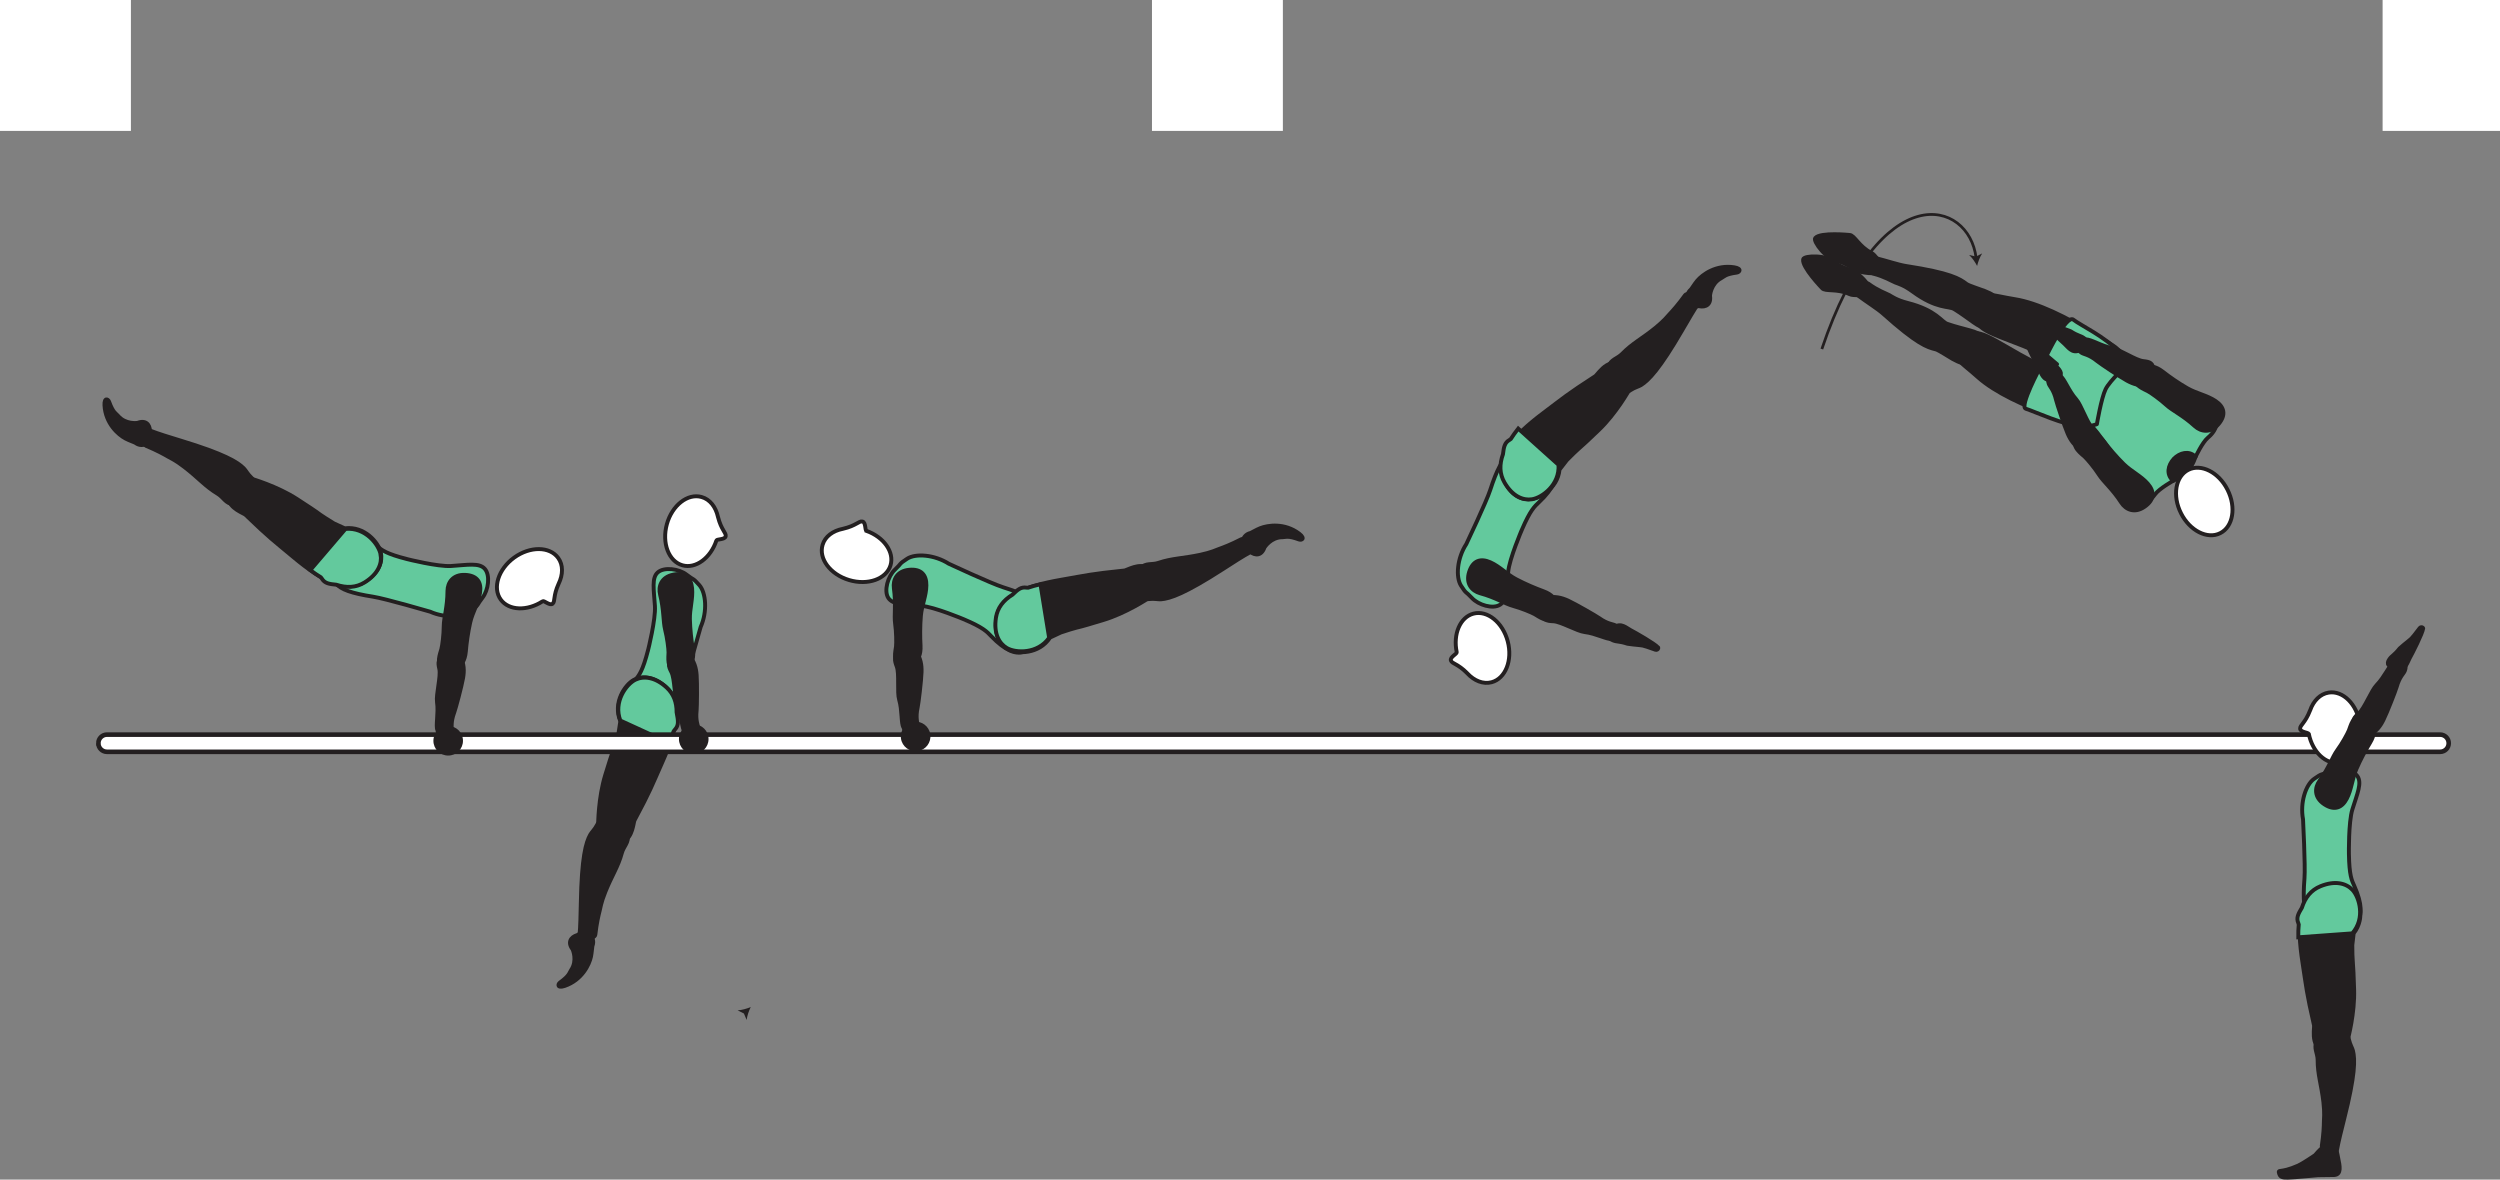 <?xml version="1.0" encoding="UTF-8" standalone="no"?>
<!-- Created with Inkscape (http://www.inkscape.org/) -->

<svg
   version="1.1"
   id="svg1"
   width="360.467"
   height="170.083"
   viewBox="0 0 360.467 170.083"
   sodipodi:docname="cell.svg"
   xmlns:inkscape="http://www.inkscape.org/namespaces/inkscape"
   xmlns:sodipodi="http://sodipodi.sourceforge.net/DTD/sodipodi-0.dtd"
   xmlns="http://www.w3.org/2000/svg"
   xmlns:svg="http://www.w3.org/2000/svg">
  <rect x="0" y="0" width="360.467" height="170.083" fill="#808080" stroke="none"/>
  <sodipodi:namedview
     id="namedview1"
     pagecolor="#ffffff"
     bordercolor="#000000"
     borderopacity="0.25"
     inkscape:showpageshadow="2"
     inkscape:pageopacity="0.0"
     inkscape:pagecheckerboard="0"
     inkscape:deskcolor="#d1d1d1">
    <inkscape:page
       x="1.7388821e-14"
       y="0"
       inkscape:label="1"
       id="page1"
       width="360.467"
       height="170.083"
       margin="0"
       bleed="0" />
  </sodipodi:namedview>
  <defs
     id="defs1" />
  <path
     style="fill:#ffffff;fill-opacity:1;fill-rule:nonzero;stroke:none"
     d="m 166.099,18.874 h 18.874 V 0 h -18.874 z"
     id="path713" />
  <path
     style="fill:#ffffff;fill-opacity:1;fill-rule:nonzero;stroke:none"
     d="M 0,18.874 H 18.875 V 0 H 0 Z"
     id="path714" />
  <path
     style="fill:#ffffff;fill-opacity:1;fill-rule:nonzero;stroke:none"
     d="m 343.541,18.874 h 16.926 V 0 h -16.926 z"
     id="path715" />
  <path
     style="fill:#231f20;fill-opacity:1;fill-rule:nonzero;stroke:none"
     d="m 108.249,145.198 c -0.27,0.541 -0.53,1.285 -0.588,1.864 l -0.401,-0.927 -0.907,-0.458 c 0.579,-0.022 1.339,-0.24 1.896,-0.479"
     id="path717" />
  <path
     style="fill:#231f20;fill-opacity:1;fill-rule:nonzero;stroke:none"
     d="m 82.459,136.942 c -0.803,-1.083 -0.272,-1.921 0.724,-2.224 0.296,-0.093 0.452,-0.479 0.749,-0.547 0.688,-0.145 2.126,0.844 1.604,2.251 -0.041,0.104 -0.082,0.921 -0.208,1.531 -0.25,1.182 -1.317,3.437 -3.869,4.317 -1.209,0.417 -1.229,-0.369 -0.797,-0.692 1.39,-1 1.312,-1.36 1.582,-1.761 0.912,-1.339 0.215,-2.875 0.215,-2.875"
     id="path718" />
  <path
     style="fill:none;stroke:#231f20;stroke-width:0.333;stroke-linecap:butt;stroke-linejoin:miter;stroke-miterlimit:4;stroke-dasharray:none;stroke-opacity:1"
     d="m 82.459,136.942 c -0.803,-1.083 -0.272,-1.921 0.724,-2.224 0.296,-0.093 0.452,-0.479 0.749,-0.547 0.688,-0.145 2.126,0.844 1.604,2.251 -0.041,0.104 -0.082,0.921 -0.208,1.531 -0.25,1.182 -1.317,3.437 -3.869,4.317 -1.209,0.417 -1.229,-0.369 -0.797,-0.692 1.39,-1 1.312,-1.36 1.582,-1.761 0.912,-1.339 0.215,-2.875 0.215,-2.875 z"
     id="path719" />
  <path
     style="fill:#63c99d;fill-opacity:1;fill-rule:nonzero;stroke:none"
     d="m 93.448,93.713 c -0.781,3.037 -1.276,3.604 -1.839,4.333 -3.51,4.595 -1.188,6.235 1.688,6.423 3.386,0.238 4.588,0.385 5.562,-5.833 0.266,-1.735 2.166,-8.23 2.166,-8.23 0.995,-2.24 0.771,-4.948 -0.192,-6.041 -1.021,-1.147 -0.704,-0.62 -1.833,-1.505 -1.089,-0.855 -3.251,-1.147 -4.172,-0.319 -0.88,0.797 -0.557,2.433 -0.396,4.849 0.125,1.912 -0.984,6.323 -0.984,6.323"
     id="path720" />
  <path
     style="fill:none;stroke:#231f20;stroke-width:0.566;stroke-linecap:butt;stroke-linejoin:miter;stroke-miterlimit:4;stroke-dasharray:none;stroke-opacity:1"
     d="m 93.448,93.713 c -0.781,3.037 -1.276,3.604 -1.839,4.333 -3.51,4.595 -1.188,6.235 1.688,6.423 3.386,0.238 4.588,0.385 5.562,-5.833 0.266,-1.735 2.166,-8.23 2.166,-8.23 0.995,-2.24 0.771,-4.948 -0.192,-6.041 -1.021,-1.147 -0.704,-0.62 -1.833,-1.505 -1.089,-0.855 -3.251,-1.147 -4.172,-0.319 -0.88,0.797 -0.557,2.433 -0.396,4.849 0.125,1.912 -0.984,6.323 -0.984,6.323 z"
     id="path721" />
  <path
     style="fill:#ffffff;fill-opacity:1;fill-rule:nonzero;stroke:none"
     d="m 103.297,77.932 c 0.088,-0.23 1.234,-0.094 1.334,-0.604 0.104,-0.52 -0.615,-0.859 -1.106,-2.787 l -0.005,-0.02 c -0.312,-1.417 -1.156,-2.527 -2.364,-2.86 -2,-0.563 -4.24,1.193 -5,3.907 -0.755,2.729 0.255,5.38 2.251,5.942 1.91,0.536 4.052,-1.052 4.89,-3.578"
     id="path722" />
  <path
     style="fill:none;stroke:#231f20;stroke-width:0.566;stroke-linecap:butt;stroke-linejoin:miter;stroke-miterlimit:4;stroke-dasharray:none;stroke-opacity:1"
     d="m 103.297,77.932 c 0.088,-0.23 1.234,-0.094 1.334,-0.604 0.104,-0.52 -0.615,-0.859 -1.106,-2.787 l -0.005,-0.02 c -0.312,-1.417 -1.156,-2.527 -2.364,-2.86 -2,-0.563 -4.24,1.193 -5,3.907 -0.755,2.729 0.255,5.38 2.251,5.942 1.91,0.536 4.052,-1.052 4.89,-3.578 z"
     id="path723" />
  <path
     style="fill:#231f20;fill-opacity:1;fill-rule:nonzero;stroke:none"
     d="m 89.088,118.917 c -2.083,-0.882 -2.609,-0.772 -3.036,0.088 -0.292,0.573 -0.75,1 -0.942,1.338 -0.642,1.126 -1.246,3.298 -1.366,9.875 -0.025,1.489 -0.082,3.584 -0.17,4.437 -0.136,1.35 2.202,0.672 2.26,0.142 0.192,-1.704 0.473,-2.855 0.625,-3.459 0.109,-0.412 0.192,-1.172 0.812,-2.719 0.937,-2.349 1.849,-3.614 2.401,-5.656 0.26,-0.948 1.052,-1.5 0.823,-2.557 -0.214,-1.063 -1.407,-1.489 -1.407,-1.489"
     id="path724" />
  <path
     style="fill:none;stroke:#231f20;stroke-width:0.566;stroke-linecap:butt;stroke-linejoin:miter;stroke-miterlimit:4;stroke-dasharray:none;stroke-opacity:1"
     d="m 89.088,118.917 c -2.083,-0.882 -2.609,-0.772 -3.036,0.088 -0.292,0.573 -0.75,1 -0.942,1.338 -0.642,1.126 -1.246,3.298 -1.366,9.875 -0.025,1.489 -0.082,3.584 -0.17,4.437 -0.136,1.35 2.202,0.672 2.26,0.142 0.192,-1.704 0.473,-2.855 0.625,-3.459 0.109,-0.412 0.192,-1.172 0.812,-2.719 0.937,-2.349 1.849,-3.614 2.401,-5.656 0.26,-0.948 1.052,-1.5 0.823,-2.557 -0.214,-1.063 -1.407,-1.489 -1.407,-1.489 z"
     id="path725" />
  <path
     style="fill:#231f20;fill-opacity:1;fill-rule:nonzero;stroke:#231f20;stroke-width:0.566;stroke-linecap:round;stroke-linejoin:round;stroke-miterlimit:4;stroke-dasharray:none;stroke-opacity:1"
     d="m 89.927,121.275 c 1.313,-0.541 1.401,-2.692 1.562,-2.994 2.36,-4.422 2.418,-4.803 3.97,-8.287 2.254,-5.052 3.025,-8.853 0.468,-11.025 -1.73,-1.469 -3.364,-1.563 -4.526,-0.948 -1.286,0.692 -3.089,3.312 -1.953,5.968 l -0.261,1.693 c -0.312,1.12 -0.463,1.672 -0.662,2.213 -0.353,0.932 -0.672,1.964 -1.249,3.834 -1.026,3.317 -1.032,7.161 -1.032,7.161 -0.088,0.297 -0.041,0.579 0.068,0.817"
     id="path726" />
  <path
     style="fill:#63c99d;fill-opacity:1;fill-rule:nonzero;stroke:none"
     d="m 97.557,102.707 c 0.011,-1.437 -0.422,-2.645 -1.448,-3.582 -1.672,-1.527 -3.302,-1.688 -4.489,-1.12 -1.313,0.64 -3.209,3.193 -2.172,5.89 l 7.104,3.255 c 0.219,-0.577 0.396,-1.119 0.547,-1.651 0.073,-0.12 0.145,-0.229 0.224,-0.312 0.593,-0.641 0.453,-1.302 0.234,-2.48"
     id="path727" />
  <path
     style="fill:none;stroke:#231f20;stroke-width:0.566;stroke-linecap:butt;stroke-linejoin:miter;stroke-miterlimit:4;stroke-dasharray:none;stroke-opacity:1"
     d="m 97.557,102.707 c 0.011,-1.437 -0.422,-2.645 -1.448,-3.582 -1.672,-1.527 -3.302,-1.688 -4.489,-1.12 -1.313,0.64 -3.209,3.193 -2.172,5.89 l 7.104,3.255 c 0.219,-0.577 0.396,-1.119 0.547,-1.651 0.073,-0.12 0.145,-0.229 0.224,-0.312 0.593,-0.641 0.453,-1.302 0.234,-2.48 z"
     id="path728" />
  <path
     style="fill:#231f20;fill-opacity:1;fill-rule:nonzero;stroke:none"
     d="m 98.719,105.535 c -0.422,-0.484 -0.438,-2.432 -1.058,-3.916 -0.421,-1 -0.36,-3.745 -0.854,-4.707 -0.454,-0.886 -0.578,-1.334 0.344,-2.022 0.546,-0.412 1.865,-0.844 2.188,-0.448 0.76,0.918 1.03,1.823 1.109,2.891 0.093,1.213 0.052,4.521 -0.005,5.13 -0.167,1.515 0.229,2.135 0.224,2.542 -0.011,0.765 -0.308,0.948 -0.798,1.052 -0.942,0.193 -1.15,-0.522 -1.15,-0.522"
     id="path729" />
  <path
     style="fill:none;stroke:#231f20;stroke-width:0.566;stroke-linecap:butt;stroke-linejoin:miter;stroke-miterlimit:4;stroke-dasharray:none;stroke-opacity:1"
     d="m 98.719,105.535 c -0.422,-0.484 -0.438,-2.432 -1.058,-3.916 -0.421,-1 -0.36,-3.745 -0.854,-4.707 -0.454,-0.886 -0.578,-1.334 0.344,-2.022 0.546,-0.412 1.865,-0.844 2.188,-0.448 0.76,0.918 1.03,1.823 1.109,2.891 0.093,1.213 0.052,4.521 -0.005,5.13 -0.167,1.515 0.229,2.135 0.224,2.542 -0.011,0.765 -0.308,0.948 -0.798,1.052 -0.942,0.193 -1.15,-0.522 -1.15,-0.522 z"
     id="path730" />
  <path
     style="fill:#231f20;fill-opacity:1;fill-rule:nonzero;stroke:none"
     d="m 97.391,96.573 c -1.298,0.047 -1,-1.969 -1,-2.505 0,-0.547 -0.188,-2.09 -0.49,-3.276 -0.297,-1.194 -0.161,-2.798 -0.724,-5.058 -0.297,-1.182 0.167,-2.526 1.906,-2.88 1.724,-0.354 2.568,0.484 2.709,1.974 0.14,1.489 -0.355,2.948 -0.319,4.458 0.038,1.511 0.214,3.047 0.418,4.25 0.224,1.36 -0.167,2.12 -0.574,2.37 -1.01,0.646 -1.926,0.667 -1.926,0.667"
     id="path731" />
  <path
     style="fill:none;stroke:#231f20;stroke-width:0.566;stroke-linecap:butt;stroke-linejoin:miter;stroke-miterlimit:4;stroke-dasharray:none;stroke-opacity:1"
     d="m 97.391,96.573 c -1.298,0.047 -1,-1.969 -1,-2.505 0,-0.547 -0.188,-2.09 -0.49,-3.276 -0.297,-1.194 -0.161,-2.798 -0.724,-5.058 -0.297,-1.182 0.167,-2.526 1.906,-2.88 1.724,-0.354 2.568,0.484 2.709,1.974 0.14,1.489 -0.355,2.948 -0.319,4.458 0.038,1.511 0.214,3.047 0.418,4.25 0.224,1.36 -0.167,2.12 -0.574,2.37 -1.01,0.646 -1.926,0.667 -1.926,0.667 z"
     id="path732" />
  <path
     style="fill:#ffffff;fill-opacity:1;fill-rule:nonzero;stroke:none"
     d="m 14.183,107.161 c 0,0.688 0.557,1.24 1.239,1.24 h 336.411 c 0.687,0 1.24,-0.552 1.24,-1.24 0,-0.683 -0.553,-1.24 -1.24,-1.24 H 15.422 c -0.682,0 -1.239,0.557 -1.239,1.24"
     id="path733" />
  <path
     style="fill:none;stroke:#231f20;stroke-width:0.666;stroke-linecap:butt;stroke-linejoin:miter;stroke-miterlimit:4;stroke-dasharray:none;stroke-opacity:1"
     d="m 14.183,107.161 c 0,0.688 0.557,1.24 1.239,1.24 h 336.411 c 0.687,0 1.24,-0.552 1.24,-1.24 0,-0.683 -0.553,-1.24 -1.24,-1.24 H 15.422 c -0.682,0 -1.239,0.557 -1.239,1.24 z"
     id="path734" />
  <path
     style="fill:#231f20;fill-opacity:1;fill-rule:nonzero;stroke:none"
     d="m 239.073,93.36 c -0.475,-0.552 -3.303,-2.162 -3.959,-2.5 -0.594,-0.308 -1.401,-1.131 -2.318,-0.434 -0.375,0.276 -0.723,0.954 -0.786,1.272 -0.052,0.25 0.176,0.49 0.547,0.63 0.62,0.256 0.885,0.089 2.104,0.494 0,0 0.297,0.052 0.844,0.11 1.624,0.193 0.927,-0.042 3.208,0.761 0.161,0.057 0.339,-0.068 0.369,-0.172 0.047,-0.177 -0.009,-0.161 -0.009,-0.161"
     id="path735" />
  <path
     style="fill:none;stroke:#231f20;stroke-width:0.566;stroke-linecap:round;stroke-linejoin:round;stroke-miterlimit:4;stroke-dasharray:none;stroke-opacity:1"
     d="m 239.073,93.36 c -0.475,-0.552 -3.303,-2.162 -3.959,-2.5 -0.594,-0.308 -1.401,-1.131 -2.318,-0.434 -0.375,0.276 -0.723,0.954 -0.786,1.272 -0.052,0.25 0.176,0.49 0.547,0.63 0.62,0.256 0.885,0.089 2.104,0.494 0,0 0.297,0.052 0.844,0.11 1.624,0.193 0.927,-0.042 3.208,0.761 0.161,0.057 0.339,-0.068 0.369,-0.172 0.047,-0.177 -0.009,-0.161 -0.009,-0.161 z"
     id="path736" />
  <path
     style="fill:#231f20;fill-opacity:1;fill-rule:nonzero;stroke:none"
     d="m 246.677,42.65 c 0.192,1.334 -0.677,1.824 -1.693,1.62 -0.302,-0.057 -0.62,0.208 -0.916,0.126 -0.672,-0.194 -1.475,-1.746 -0.35,-2.746 0.083,-0.062 0.506,-0.765 0.902,-1.244 0.781,-0.928 2.79,-2.401 5.457,-1.98 1.261,0.204 0.907,0.912 0.371,0.991 -1.694,0.224 -1.803,0.583 -2.224,0.801 -1.438,0.751 -1.547,2.432 -1.547,2.432"
     id="path737" />
  <path
     style="fill:none;stroke:#231f20;stroke-width:0.333;stroke-linecap:butt;stroke-linejoin:miter;stroke-miterlimit:4;stroke-dasharray:none;stroke-opacity:1"
     d="m 246.677,42.65 c 0.192,1.334 -0.677,1.824 -1.693,1.62 -0.302,-0.057 -0.62,0.208 -0.916,0.126 -0.672,-0.194 -1.475,-1.746 -0.35,-2.746 0.083,-0.062 0.506,-0.765 0.902,-1.244 0.781,-0.928 2.79,-2.401 5.457,-1.98 1.261,0.204 0.907,0.912 0.371,0.991 -1.694,0.224 -1.803,0.583 -2.224,0.801 -1.438,0.751 -1.547,2.432 -1.547,2.432 z"
     id="path738" />
  <path
     style="fill:#231f20;fill-opacity:1;fill-rule:nonzero;stroke:none"
     d="m 232.432,54.838 c 1.396,1.787 1.912,1.943 2.697,1.402 0.527,-0.355 1.141,-0.506 1.475,-0.708 1.104,-0.688 2.682,-2.278 5.984,-7.975 0.745,-1.292 1.808,-3.104 2.302,-3.801 0.776,-1.111 -1.593,-1.652 -1.901,-1.224 -1.005,1.394 -1.803,2.27 -2.235,2.733 -0.292,0.303 -0.738,0.923 -2.025,1.975 -1.964,1.598 -3.371,2.265 -4.844,3.781 -0.688,0.703 -1.645,0.791 -1.964,1.833 -0.328,1.036 0.511,1.984 0.511,1.984"
     id="path739" />
  <path
     style="fill:none;stroke:#231f20;stroke-width:0.566;stroke-linecap:butt;stroke-linejoin:miter;stroke-miterlimit:4;stroke-dasharray:none;stroke-opacity:1"
     d="m 232.432,54.838 c 1.396,1.787 1.912,1.943 2.697,1.402 0.527,-0.355 1.141,-0.506 1.475,-0.708 1.104,-0.688 2.682,-2.278 5.984,-7.975 0.745,-1.292 1.808,-3.104 2.302,-3.801 0.776,-1.111 -1.593,-1.652 -1.901,-1.224 -1.005,1.394 -1.803,2.27 -2.235,2.733 -0.292,0.303 -0.738,0.923 -2.025,1.975 -1.964,1.598 -3.371,2.265 -4.844,3.781 -0.688,0.703 -1.645,0.791 -1.964,1.833 -0.328,1.036 0.511,1.984 0.511,1.984 z"
     id="path740" />
  <path
     style="fill:#63c99d;fill-opacity:1;fill-rule:nonzero;stroke:none"
     d="m 219.432,76.38 c 1.245,-2.875 1.828,-3.354 2.494,-3.99 4.194,-3.978 2.156,-5.964 -0.65,-6.609 -3.308,-0.765 -4.469,-1.104 -6.412,4.885 -0.536,1.667 -3.443,7.782 -3.443,7.782 -1.338,2.052 -1.541,4.765 -0.765,5.994 0.828,1.292 0.599,0.719 1.573,1.776 0.938,1.016 3.026,1.647 4.068,0.97 0.995,-0.647 0.932,-2.303 1.162,-4.724 0.172,-1.896 1.973,-6.084 1.973,-6.084"
     id="path741" />
  <path
     style="fill:none;stroke:#231f20;stroke-width:0.566;stroke-linecap:butt;stroke-linejoin:miter;stroke-miterlimit:4;stroke-dasharray:none;stroke-opacity:1"
     d="m 219.432,76.38 c 1.245,-2.875 1.828,-3.354 2.494,-3.99 4.194,-3.978 2.156,-5.964 -0.65,-6.609 -3.308,-0.765 -4.469,-1.104 -6.412,4.885 -0.536,1.667 -3.443,7.782 -3.443,7.782 -1.338,2.052 -1.541,4.765 -0.765,5.994 0.828,1.292 0.599,0.719 1.573,1.776 0.938,1.016 3.026,1.647 4.068,0.97 0.995,-0.647 0.932,-2.303 1.162,-4.724 0.172,-1.896 1.973,-6.084 1.973,-6.084 z"
     id="path742" />
  <path
     style="fill:#ffffff;fill-opacity:1;fill-rule:nonzero;stroke:none"
     d="m 210.041,94.041 c 0.042,0.245 -1.01,0.704 -0.838,1.199 0.177,0.494 0.964,0.426 2.36,1.838 l 0.014,0.02 c 0.991,1.063 2.276,1.59 3.491,1.271 2.005,-0.531 3.052,-3.176 2.328,-5.9 -0.724,-2.735 -2.933,-4.516 -4.943,-3.991 -1.922,0.506 -2.964,2.954 -2.412,5.563"
     id="path743" />
  <path
     style="fill:none;stroke:#231f20;stroke-width:0.566;stroke-linecap:butt;stroke-linejoin:miter;stroke-miterlimit:4;stroke-dasharray:none;stroke-opacity:1"
     d="m 210.041,94.041 c 0.042,0.245 -1.01,0.704 -0.838,1.199 0.177,0.494 0.964,0.426 2.36,1.838 l 0.014,0.02 c 0.991,1.063 2.276,1.59 3.491,1.271 2.005,-0.531 3.052,-3.176 2.328,-5.9 -0.724,-2.735 -2.933,-4.516 -4.943,-3.991 -1.922,0.506 -2.964,2.954 -2.412,5.563 z"
     id="path744" />
  <path
     style="fill:#231f20;fill-opacity:1;fill-rule:nonzero;stroke:none"
     d="m 234.672,53.802 c -2.194,-3.36 -4.246,0.162 -4.652,0.432 -4.203,2.724 -4.438,3.02 -7.495,5.312 -4.416,3.323 -6.942,6.276 -5.76,9.412 0.808,2.126 2.188,3.006 3.505,3.031 1.459,0.021 4.307,-1.396 4.594,-4.276 l 1.046,-1.353 c 0.824,-0.819 1.224,-1.235 1.663,-1.61 0.765,-0.652 1.536,-1.396 2.952,-2.745 2.511,-2.396 4.376,-5.755 4.376,-5.755 0.88,-0.885 -0.229,-2.448 -0.229,-2.448"
     id="path745" />
  <path
     style="fill:none;stroke:#231f20;stroke-width:0.566;stroke-linecap:butt;stroke-linejoin:miter;stroke-miterlimit:4;stroke-dasharray:none;stroke-opacity:1"
     d="m 234.672,53.802 c -2.194,-3.36 -4.246,0.162 -4.652,0.432 -4.203,2.724 -4.438,3.02 -7.495,5.312 -4.416,3.323 -6.942,6.276 -5.76,9.412 0.808,2.126 2.188,3.006 3.505,3.031 1.459,0.021 4.307,-1.396 4.594,-4.276 l 1.046,-1.353 c 0.824,-0.819 1.224,-1.235 1.663,-1.61 0.765,-0.652 1.536,-1.396 2.952,-2.745 2.511,-2.396 4.376,-5.755 4.376,-5.755 0.88,-0.885 -0.229,-2.448 -0.229,-2.448 z"
     id="path746" />
  <path
     style="fill:#63c99d;fill-opacity:1;fill-rule:nonzero;stroke:#231f20;stroke-width:0.566;stroke-linecap:butt;stroke-linejoin:miter;stroke-miterlimit:4;stroke-dasharray:none;stroke-opacity:1"
     d="m 218.907,61.797 c -0.407,0.515 -0.756,1.015 -1.074,1.505 -0.068,0.052 -0.13,0.099 -0.193,0.135 -0.703,0.401 -0.807,1.027 -0.932,2.057 -0.525,1.464 -0.511,2.823 0.229,4.094 1.146,1.964 2.656,2.6 3.953,2.401 1.448,-0.219 4.016,-2.083 3.828,-4.968 z"
     id="path747" />
  <path
     style="fill:#231f20;fill-opacity:1;fill-rule:nonzero;stroke:none"
     d="m 232.421,92.125 c -0.629,0.135 -2.333,-0.808 -3.932,-0.989 -1.079,-0.12 -3.443,-1.522 -4.525,-1.558 -0.996,-0.042 -1.444,-0.152 -1.6,-1.292 -0.083,-0.672 0.177,-2.036 0.677,-2.125 1.172,-0.213 2.099,0 3.068,0.443 1.104,0.516 3.973,2.166 4.473,2.516 1.24,0.885 1.98,0.844 2.328,1.046 0.663,0.38 0.678,0.73 0.527,1.203 -0.292,0.923 -1.016,0.756 -1.016,0.756"
     id="path748" />
  <path
     style="fill:none;stroke:#231f20;stroke-width:0.566;stroke-linecap:butt;stroke-linejoin:miter;stroke-miterlimit:4;stroke-dasharray:none;stroke-opacity:1"
     d="m 232.421,92.125 c -0.629,0.135 -2.333,-0.808 -3.932,-0.989 -1.079,-0.12 -3.443,-1.522 -4.525,-1.558 -0.996,-0.042 -1.444,-0.152 -1.6,-1.292 -0.083,-0.672 0.177,-2.036 0.677,-2.125 1.172,-0.213 2.099,0 3.068,0.443 1.104,0.516 3.973,2.166 4.473,2.516 1.24,0.885 1.98,0.844 2.328,1.046 0.663,0.38 0.678,0.73 0.527,1.203 -0.292,0.923 -1.016,0.756 -1.016,0.756 z"
     id="path749" />
  <path
     style="fill:#231f20;fill-opacity:1;fill-rule:nonzero;stroke:none"
     d="m 223.953,88.906 c -0.589,1.151 -2.204,-0.094 -2.672,-0.349 -0.48,-0.265 -1.917,-0.859 -3.098,-1.183 -1.183,-0.317 -2.522,-1.224 -4.767,-1.833 -1.176,-0.323 -2.124,-1.38 -1.583,-3.077 0.536,-1.672 1.672,-2 3.042,-1.396 1.369,0.604 2.401,1.754 3.74,2.453 1.338,0.708 2.765,1.301 3.905,1.719 1.302,0.468 1.766,1.182 1.792,1.661 0.068,1.192 -0.359,2.005 -0.359,2.005"
     id="path750" />
  <path
     style="fill:none;stroke:#231f20;stroke-width:0.566;stroke-linecap:butt;stroke-linejoin:miter;stroke-miterlimit:4;stroke-dasharray:none;stroke-opacity:1"
     d="m 223.953,88.906 c -0.589,1.151 -2.204,-0.094 -2.672,-0.349 -0.48,-0.265 -1.917,-0.859 -3.098,-1.183 -1.183,-0.317 -2.522,-1.224 -4.767,-1.833 -1.176,-0.323 -2.124,-1.38 -1.583,-3.077 0.536,-1.672 1.672,-2 3.042,-1.396 1.369,0.604 2.401,1.754 3.74,2.453 1.338,0.708 2.765,1.301 3.905,1.719 1.302,0.468 1.766,1.182 1.792,1.661 0.068,1.192 -0.359,2.005 -0.359,2.005 z"
     id="path751" />
  <path
     style="fill:#231f20;fill-opacity:1;fill-rule:nonzero;stroke:none"
     d="m 303.15,59.516 c -1.973,3.016 -3.177,1.833 -7.03,0.505 -4.219,-1.453 -8.459,-3.423 -10.923,-5.62 -2.744,-2.459 -3.208,-2.208 -2.76,-4.073 0.453,-1.864 1.213,-1.703 2.396,-2.219 1.369,-0.588 7.088,4.032 11.635,5.423 2.136,0.65 7.657,0.828 7.568,2.276 -0.094,1.452 -0.886,3.708 -0.886,3.708"
     id="path752" />
  <path
     style="fill:none;stroke:#231f20;stroke-width:0.566;stroke-linecap:butt;stroke-linejoin:miter;stroke-miterlimit:4;stroke-dasharray:none;stroke-opacity:1"
     d="m 303.15,59.516 c -1.973,3.016 -3.177,1.833 -7.03,0.505 -4.219,-1.453 -8.459,-3.423 -10.923,-5.62 -2.744,-2.459 -3.208,-2.208 -2.76,-4.073 0.453,-1.864 1.213,-1.703 2.396,-2.219 1.369,-0.588 7.088,4.032 11.635,5.423 2.136,0.65 7.657,0.828 7.568,2.276 -0.094,1.452 -0.886,3.708 -0.886,3.708 z"
     id="path753" />
  <path
     style="fill:#231f20;fill-opacity:1;fill-rule:nonzero;stroke:none"
     d="m 284.692,50.213 c -0.776,2.125 -0.974,2.756 -3.162,1.537 -0.552,-0.313 -2.036,-1.286 -2.416,-1.376 -1.261,-0.301 -2.698,-0.76 -7.604,-5.15 -0.761,-0.688 -2.433,-1.735 -3.557,-2.579 -1.084,-0.817 1.005,-2.061 1.437,-1.749 1.38,1.016 2.49,1.369 3.036,1.661 0.375,0.208 1.011,0.703 2.626,1.12 4.145,1.057 4.854,2.708 5.702,3.011 2.438,0.853 4.699,1.082 4.719,1.744 0.037,1.084 -0.781,1.781 -0.781,1.781"
     id="path754" />
  <path
     style="fill:none;stroke:#231f20;stroke-width:0.566;stroke-linecap:butt;stroke-linejoin:miter;stroke-miterlimit:4;stroke-dasharray:none;stroke-opacity:1"
     d="m 284.692,50.213 c -0.776,2.125 -0.974,2.756 -3.162,1.537 -0.552,-0.313 -2.036,-1.286 -2.416,-1.376 -1.261,-0.301 -2.698,-0.76 -7.604,-5.15 -0.761,-0.688 -2.433,-1.735 -3.557,-2.579 -1.084,-0.817 1.005,-2.061 1.437,-1.749 1.38,1.016 2.49,1.369 3.036,1.661 0.375,0.208 1.011,0.703 2.626,1.12 4.145,1.057 4.854,2.708 5.702,3.011 2.438,0.853 4.699,1.082 4.719,1.744 0.037,1.084 -0.781,1.781 -0.781,1.781 z"
     id="path755" />
  <path
     style="fill:#231f20;fill-opacity:1;fill-rule:nonzero;stroke:none"
     d="m 305.812,53.86 c 1.098,-3.434 -0.572,-3.62 -4.036,-5.782 -3.787,-2.354 -7.984,-4.417 -11.246,-4.937 -3.634,-0.589 -3.729,-1.1 -4.9,0.421 -1.168,1.527 -0.557,2.016 -0.209,3.255 0.401,1.437 7.595,2.969 11.537,5.625 1.843,1.246 5.463,5.423 6.536,4.443 1.068,-0.989 2.318,-3.025 2.318,-3.025"
     id="path756" />
  <path
     style="fill:none;stroke:#231f20;stroke-width:0.566;stroke-linecap:butt;stroke-linejoin:miter;stroke-miterlimit:4;stroke-dasharray:none;stroke-opacity:1"
     d="m 305.812,53.86 c 1.098,-3.434 -0.572,-3.62 -4.036,-5.782 -3.787,-2.354 -7.984,-4.417 -11.246,-4.937 -3.634,-0.589 -3.729,-1.1 -4.9,0.421 -1.168,1.527 -0.557,2.016 -0.209,3.255 0.401,1.437 7.595,2.969 11.537,5.625 1.843,1.246 5.463,5.423 6.536,4.443 1.068,-0.989 2.318,-3.025 2.318,-3.025 z"
     id="path757" />
  <path
     style="fill:#231f20;fill-opacity:1;fill-rule:nonzero;stroke:none"
     d="m 286.978,45.369 c 1.156,-1.947 1.522,-2.5 -0.812,-3.416 -0.593,-0.235 -2.286,-0.765 -2.598,-1 -1.032,-0.781 -2.298,-1.604 -8.803,-2.609 -1.011,-0.156 -2.885,-0.782 -4.249,-1.115 -1.319,-0.323 -0.959,2.083 -0.443,2.219 1.661,0.426 2.635,1.057 3.213,1.292 0.396,0.161 1.182,0.338 2.52,1.322 3.454,2.531 5.183,2.031 5.954,2.5 2.204,1.344 3.813,2.943 4.344,2.536 0.86,-0.656 0.874,-1.729 0.874,-1.729"
     id="path758" />
  <path
     style="fill:none;stroke:#231f20;stroke-width:0.566;stroke-linecap:butt;stroke-linejoin:miter;stroke-miterlimit:4;stroke-dasharray:none;stroke-opacity:1"
     d="m 286.978,45.369 c 1.156,-1.947 1.522,-2.5 -0.812,-3.416 -0.593,-0.235 -2.286,-0.765 -2.598,-1 -1.032,-0.781 -2.298,-1.604 -8.803,-2.609 -1.011,-0.156 -2.885,-0.782 -4.249,-1.115 -1.319,-0.323 -0.959,2.083 -0.443,2.219 1.661,0.426 2.635,1.057 3.213,1.292 0.396,0.161 1.182,0.338 2.52,1.322 3.454,2.531 5.183,2.031 5.954,2.5 2.204,1.344 3.813,2.943 4.344,2.536 0.86,-0.656 0.874,-1.729 0.874,-1.729 z"
     id="path759" />
  <path
     style="fill:#231f20;fill-opacity:1;fill-rule:nonzero;stroke:none"
     d="m 266.682,33.917 c 0.667,0.004 1.343,1.676 3.099,2.561 0.364,0.183 0.563,0.496 0.812,0.772 1.021,1.119 1.328,2.687 -2.421,1.891 -0.516,-0.105 -2.208,-1.355 -2.986,-1.453 -1.848,-0.24 -3.765,-2.954 -3.421,-3.344 0.735,-0.85 4.917,-0.427 4.917,-0.427"
     id="path760" />
  <path
     style="fill:none;stroke:#231f20;stroke-width:0.645;stroke-linecap:round;stroke-linejoin:round;stroke-miterlimit:4;stroke-dasharray:none;stroke-opacity:1"
     d="m 266.682,33.917 c 0.667,0.004 1.343,1.676 3.099,2.561 0.364,0.183 0.563,0.496 0.812,0.772 1.021,1.119 1.328,2.687 -2.421,1.891 -0.516,-0.105 -2.208,-1.355 -2.986,-1.453 -1.848,-0.24 -3.765,-2.954 -3.421,-3.344 0.735,-0.85 4.917,-0.427 4.917,-0.427 z"
     id="path761" />
  <path
     style="fill:#231f20;fill-opacity:1;fill-rule:nonzero;stroke:none"
     d="m 262.744,41.516 c 0.412,0.52 2.146,0.016 3.928,0.849 0.364,0.171 0.738,0.135 1.109,0.161 1.511,0.104 2.927,-0.63 -0.016,-3.078 -0.407,-0.334 -2.432,-0.891 -2.995,-1.438 -1.328,-1.308 -4.645,-1.13 -4.74,-0.614 -0.213,1.093 2.714,4.12 2.714,4.12"
     id="path762" />
  <path
     style="fill:none;stroke:#231f20;stroke-width:0.645;stroke-linecap:round;stroke-linejoin:round;stroke-miterlimit:4;stroke-dasharray:none;stroke-opacity:1"
     d="m 262.744,41.516 c 0.412,0.52 2.146,0.016 3.928,0.849 0.364,0.171 0.738,0.135 1.109,0.161 1.511,0.104 2.927,-0.63 -0.016,-3.078 -0.407,-0.334 -2.432,-0.891 -2.995,-1.438 -1.328,-1.308 -4.645,-1.13 -4.74,-0.614 -0.213,1.093 2.714,4.12 2.714,4.12 z"
     id="path763" />
  <path
     style="fill:#231f20;fill-opacity:1;fill-rule:nonzero;stroke:#231f20;stroke-width:0.566;stroke-linecap:round;stroke-linejoin:round;stroke-miterlimit:4;stroke-dasharray:none;stroke-opacity:1"
     d="m 316.577,65.833 c 0,0 -0.364,1.265 -1.171,2.104 -0.808,0.833 -2.048,1.38 -2.048,1.38 l -2.41,-2.249 3.27,-3.5 z"
     id="path764" />
  <path
     style="fill:#63c99d;fill-opacity:1;fill-rule:nonzero;stroke:none"
     d="m 296.64,50.51 c -0.339,0.364 -0.438,1.099 -0.438,1.099 0,0 3.756,4.475 3,7.495 l -0.234,0.276 c -1.244,0.073 1.13,0.489 1.662,1.005 2.338,2.26 5.026,6.599 5.427,7.869 0.547,1.751 -0.833,3.98 1.271,4.491 0,0 1.765,0.812 3.406,-1.469 0.594,-0.828 2.624,-1.959 2.624,-1.959 -0.036,-0.02 -0.072,-0.041 -0.098,-0.067 -0.916,-0.86 -0.714,-2.125 0.188,-3.114 l -0.052,0.052 c 0.926,-0.964 2.224,-1.214 3.093,-0.402 0.031,0.026 0.052,0.058 0.079,0.094 0,0 0.984,-2.104 1.765,-2.755 2.167,-1.792 0.995,-3.641 0.995,-3.641 -0.656,-2.067 -2.547,-0.386 -4.328,-0.812 -1.298,-0.312 -5.814,-2.694 -8.235,-4.87 -0.552,-0.49 -1.131,-2.833 -1.12,-1.584 l -0.255,0.256 C 302.432,53.437 297.702,50 297.702,50 c 0,0 -0.724,0.15 -1.062,0.51"
     id="path765" />
  <path
     style="fill:none;stroke:#231f20;stroke-width:0.566;stroke-linecap:round;stroke-linejoin:round;stroke-miterlimit:4;stroke-dasharray:none;stroke-opacity:1"
     d="m 296.64,50.51 c -0.339,0.364 -0.438,1.099 -0.438,1.099 0,0 3.756,4.475 3,7.495 l -0.234,0.276 c -1.244,0.073 1.13,0.489 1.662,1.005 2.338,2.26 5.026,6.599 5.427,7.869 0.547,1.751 -0.833,3.98 1.271,4.491 0,0 1.765,0.812 3.406,-1.469 0.594,-0.828 2.624,-1.959 2.624,-1.959 -0.036,-0.02 -0.072,-0.041 -0.098,-0.067 -0.916,-0.86 -0.714,-2.125 0.188,-3.114 l -0.052,0.052 c 0.926,-0.964 2.224,-1.214 3.093,-0.402 0.031,0.026 0.052,0.058 0.079,0.094 0,0 0.984,-2.104 1.765,-2.755 2.167,-1.792 0.995,-3.641 0.995,-3.641 -0.656,-2.067 -2.547,-0.386 -4.328,-0.812 -1.298,-0.312 -5.814,-2.694 -8.235,-4.87 -0.552,-0.49 -1.131,-2.833 -1.12,-1.584 l -0.255,0.256 C 302.432,53.437 297.702,50 297.702,50 c 0,0 -0.724,0.15 -1.062,0.51 z"
     id="path766" />
  <path
     style="fill:#63c99d;fill-opacity:1;fill-rule:nonzero;stroke:none"
     d="m 306.801,52.51 c -0.161,-0.312 -0.957,-1.421 -1.271,-1.765 -1.994,-2.199 -5.577,-3.855 -6.577,-4.652 -1.005,-0.791 -3.849,5.157 -3.849,5.157 l 1.494,1.266 c -0.588,0.208 -0.442,0.88 -0.442,0.88 l -1.964,-0.459 c 0,0 -3.063,5.688 -2.104,5.995 1.333,0.422 5.526,2.385 7.969,2.537 1.339,0.088 2.287,-0.313 2.287,-0.313 0,0 0.629,-3.75 1.254,-5.031 0.626,-1.281 3.203,-3.615 3.203,-3.615"
     id="path767" />
  <path
     style="fill:none;stroke:#231f20;stroke-width:0.566;stroke-linecap:round;stroke-linejoin:round;stroke-miterlimit:4;stroke-dasharray:none;stroke-opacity:1"
     d="m 306.801,52.51 c -0.161,-0.312 -0.957,-1.421 -1.271,-1.765 -1.994,-2.199 -5.577,-3.855 -6.577,-4.652 -1.005,-0.791 -3.849,5.157 -3.849,5.157 l 1.494,1.266 c -0.588,0.208 -0.442,0.88 -0.442,0.88 l -1.964,-0.459 c 0,0 -3.063,5.688 -2.104,5.995 1.333,0.422 5.526,2.385 7.969,2.537 1.339,0.088 2.287,-0.313 2.287,-0.313 0,0 0.629,-3.75 1.254,-5.031 0.626,-1.281 3.203,-3.615 3.203,-3.615 z"
     id="path768" />
  <path
     style="fill:#231f20;fill-opacity:1;fill-rule:nonzero;stroke:none"
     d="m 299.468,63.432 c -0.922,0.917 0.745,2.073 1.136,2.448 0.396,0.374 1.396,1.568 2.057,2.594 0.667,1.036 1.927,2.036 3.188,3.99 0.661,1.03 1.957,1.614 3.405,0.582 1.432,-1.01 1.407,-2.197 0.418,-3.322 -0.99,-1.12 -2.391,-1.755 -3.47,-2.823 -1.073,-1.057 -2.073,-2.24 -2.806,-3.208 -0.844,-1.095 -1.667,-1.328 -2.131,-1.209 -1.156,0.297 -1.797,0.948 -1.797,0.948"
     id="path769" />
  <path
     style="fill:none;stroke:#231f20;stroke-width:0.566;stroke-linecap:butt;stroke-linejoin:miter;stroke-miterlimit:4;stroke-dasharray:none;stroke-opacity:1"
     d="m 299.468,63.432 c -0.922,0.917 0.745,2.073 1.136,2.448 0.396,0.374 1.396,1.568 2.057,2.594 0.667,1.036 1.927,2.036 3.188,3.99 0.661,1.03 1.957,1.614 3.405,0.582 1.432,-1.01 1.407,-2.197 0.418,-3.322 -0.99,-1.12 -2.391,-1.755 -3.47,-2.823 -1.073,-1.057 -2.073,-2.24 -2.806,-3.208 -0.844,-1.095 -1.667,-1.328 -2.131,-1.209 -1.156,0.297 -1.797,0.948 -1.797,0.948 z"
     id="path770" />
  <path
     style="fill:#231f20;fill-opacity:1;fill-rule:nonzero;stroke:none"
     d="m 297.077,54.218 c 0.563,0.323 1.209,2.156 2.287,3.355 0.724,0.807 1.568,3.416 2.354,4.167 0.714,0.686 0.979,1.072 0.334,2.025 -0.38,0.568 -1.479,1.412 -1.923,1.141 -1.009,-0.614 -1.561,-1.39 -1.995,-2.37 -0.478,-1.114 -1.53,-4.25 -1.672,-4.848 -0.342,-1.486 -0.916,-1.943 -1.052,-2.328 -0.238,-0.724 -0.02,-0.995 0.412,-1.251 0.823,-0.489 1.255,0.109 1.255,0.109"
     id="path771" />
  <path
     style="fill:none;stroke:#231f20;stroke-width:0.566;stroke-linecap:butt;stroke-linejoin:miter;stroke-miterlimit:4;stroke-dasharray:none;stroke-opacity:1"
     d="m 297.077,54.218 c 0.563,0.323 1.209,2.156 2.287,3.355 0.724,0.807 1.568,3.416 2.354,4.167 0.714,0.686 0.979,1.072 0.334,2.025 -0.38,0.568 -1.479,1.412 -1.923,1.141 -1.009,-0.614 -1.561,-1.39 -1.995,-2.37 -0.478,-1.114 -1.53,-4.25 -1.672,-4.848 -0.342,-1.486 -0.916,-1.943 -1.052,-2.328 -0.238,-0.724 -0.02,-0.995 0.412,-1.251 0.823,-0.489 1.255,0.109 1.255,0.109 z"
     id="path772" />
  <path
     style="fill:#231f20;fill-opacity:1;fill-rule:nonzero;stroke:none"
     d="m 307.984,54.338 c -0.662,1.115 1.25,1.812 1.724,2.074 0.474,0.26 1.75,1.161 2.645,1.984 0.907,0.833 2.387,1.478 4.1,3.046 0.9,0.828 2.307,1.058 3.443,-0.301 1.129,-1.344 0.801,-2.485 -0.443,-3.324 -1.24,-0.828 -2.761,-1.088 -4.073,-1.843 -1.307,-0.75 -2.579,-1.641 -3.531,-2.386 -1.1,-0.843 -1.953,-0.864 -2.371,-0.63 -1.036,0.583 -1.494,1.38 -1.494,1.38"
     id="path773" />
  <path
     style="fill:none;stroke:#231f20;stroke-width:0.566;stroke-linecap:butt;stroke-linejoin:miter;stroke-miterlimit:4;stroke-dasharray:none;stroke-opacity:1"
     d="m 307.984,54.338 c -0.662,1.115 1.25,1.812 1.724,2.074 0.474,0.26 1.75,1.161 2.645,1.984 0.907,0.833 2.387,1.478 4.1,3.046 0.9,0.828 2.307,1.058 3.443,-0.301 1.129,-1.344 0.801,-2.485 -0.443,-3.324 -1.24,-0.828 -2.761,-1.088 -4.073,-1.843 -1.307,-0.75 -2.579,-1.641 -3.531,-2.386 -1.1,-0.843 -1.953,-0.864 -2.371,-0.63 -1.036,0.583 -1.494,1.38 -1.494,1.38 z"
     id="path774" />
  <path
     style="fill:#231f20;fill-opacity:1;fill-rule:nonzero;stroke:none"
     d="m 300.76,48.953 c 0.636,-0.093 2.27,0.968 3.854,1.255 1.072,0.198 3.334,1.745 4.416,1.86 0.986,0.109 1.428,0.249 1.5,1.401 0.043,0.676 -0.312,2.02 -0.817,2.072 -1.183,0.131 -2.088,-0.14 -3.031,-0.656 -1.068,-0.583 -3.813,-2.427 -4.292,-2.812 -1.177,-0.964 -1.912,-0.975 -2.256,-1.204 -0.629,-0.421 -0.624,-0.771 -0.437,-1.239 0.355,-0.89 1.063,-0.677 1.063,-0.677"
     id="path775" />
  <path
     style="fill:none;stroke:#231f20;stroke-width:0.566;stroke-linecap:butt;stroke-linejoin:miter;stroke-miterlimit:4;stroke-dasharray:none;stroke-opacity:1"
     d="m 300.76,48.953 c 0.636,-0.093 2.27,0.968 3.854,1.255 1.072,0.198 3.334,1.745 4.416,1.86 0.986,0.109 1.428,0.249 1.5,1.401 0.043,0.676 -0.312,2.02 -0.817,2.072 -1.183,0.131 -2.088,-0.14 -3.031,-0.656 -1.068,-0.583 -3.813,-2.427 -4.292,-2.812 -1.177,-0.964 -1.912,-0.975 -2.256,-1.204 -0.629,-0.421 -0.624,-0.771 -0.437,-1.239 0.355,-0.89 1.063,-0.677 1.063,-0.677 z"
     id="path776" />
  <path
     style="fill:#ffffff;fill-opacity:1;fill-rule:nonzero;stroke:none"
     d="m 321.182,70.62 c -1.266,-2.527 -3.802,-3.808 -5.657,-2.875 -1.853,0.937 -2.328,3.739 -1.052,6.26 1.267,2.521 3.803,3.807 5.656,2.869 1.855,-0.932 2.329,-3.733 1.053,-6.254"
     id="path777" />
  <path
     style="fill:none;stroke:#231f20;stroke-width:0.566;stroke-linecap:butt;stroke-linejoin:miter;stroke-miterlimit:4;stroke-dasharray:none;stroke-opacity:1"
     d="m 321.182,70.62 c -1.266,-2.527 -3.802,-3.808 -5.657,-2.875 -1.853,0.937 -2.328,3.739 -1.052,6.26 1.267,2.521 3.803,3.807 5.656,2.869 1.855,-0.932 2.329,-3.733 1.053,-6.254 z"
     id="path778" />
  <path
     style="fill:#231f20;fill-opacity:1;fill-rule:nonzero;stroke:none"
     d="m 294.406,46.198 c 0.334,0.651 2.687,2.886 3.244,3.37 0.506,0.442 1.094,1.432 2.156,0.973 0.428,-0.181 0.923,-0.755 1.063,-1.047 0.109,-0.234 -0.057,-0.516 -0.38,-0.744 -0.547,-0.39 -0.844,-0.292 -1.921,-0.98 0,0 -0.282,-0.125 -0.803,-0.306 -1.525,-0.574 -0.907,-0.183 -2.932,-1.5 -0.141,-0.095 -0.344,-0.016 -0.401,0.077 -0.083,0.161 -0.026,0.157 -0.026,0.157"
     id="path779" />
  <path
     style="fill:none;stroke:#231f20;stroke-width:0.566;stroke-linecap:round;stroke-linejoin:round;stroke-miterlimit:4;stroke-dasharray:none;stroke-opacity:1"
     d="m 294.406,46.198 c 0.334,0.651 2.687,2.886 3.244,3.37 0.506,0.442 1.094,1.432 2.156,0.973 0.428,-0.181 0.923,-0.755 1.063,-1.047 0.109,-0.234 -0.057,-0.516 -0.38,-0.744 -0.547,-0.39 -0.844,-0.292 -1.921,-0.98 0,0 -0.282,-0.125 -0.803,-0.306 -1.525,-0.574 -0.907,-0.183 -2.932,-1.5 -0.141,-0.095 -0.344,-0.016 -0.401,0.077 -0.083,0.161 -0.026,0.157 -0.026,0.157 z"
     id="path780" />
  <path
     style="fill:#231f20;fill-opacity:1;fill-rule:nonzero;stroke:none"
     d="m 292.03,48.921 c 0.104,0.724 1.6,3.615 1.964,4.256 0.334,0.579 0.563,1.708 1.714,1.625 0.464,-0.032 1.12,-0.412 1.344,-0.641 0.188,-0.183 0.12,-0.505 -0.11,-0.828 -0.385,-0.552 -0.698,-0.557 -1.494,-1.557 0,0 -0.224,-0.208 -0.652,-0.552 -1.255,-1.047 -0.802,-0.474 -2.28,-2.386 -0.1,-0.136 -0.319,-0.125 -0.402,-0.052 -0.136,0.126 -0.084,0.135 -0.084,0.135"
     id="path781" />
  <path
     style="fill:none;stroke:#231f20;stroke-width:0.566;stroke-linecap:round;stroke-linejoin:round;stroke-miterlimit:4;stroke-dasharray:none;stroke-opacity:1"
     d="m 292.03,48.921 c 0.104,0.724 1.6,3.615 1.964,4.256 0.334,0.579 0.563,1.708 1.714,1.625 0.464,-0.032 1.12,-0.412 1.344,-0.641 0.188,-0.183 0.12,-0.505 -0.11,-0.828 -0.385,-0.552 -0.698,-0.557 -1.494,-1.557 0,0 -0.224,-0.208 -0.652,-0.552 -1.255,-1.047 -0.802,-0.474 -2.28,-2.386 -0.1,-0.136 -0.319,-0.125 -0.402,-0.052 -0.136,0.126 -0.084,0.135 -0.084,0.135 z"
     id="path782" />
  <path
     style="fill:#231f20;fill-opacity:1;fill-rule:nonzero;stroke:none"
     d="m 102.161,106.567 c 0,1.178 -0.953,2.135 -2.13,2.135 -1.178,0 -2.135,-0.957 -2.135,-2.135 0,-1.177 0.957,-2.136 2.135,-2.136 1.177,0 2.13,0.959 2.13,2.136"
     id="path783" />
  <path
     style="fill:#63c99d;fill-opacity:1;fill-rule:nonzero;stroke:none"
     d="m 58.719,80.62 c -3.036,-0.776 -3.604,-1.271 -4.333,-1.839 -4.594,-3.505 -6.235,-1.188 -6.427,1.688 -0.235,3.385 -0.381,4.593 5.833,5.567 1.734,0.266 8.234,2.162 8.234,2.162 2.24,1 4.948,0.776 6.042,-0.188 1.146,-1.026 0.619,-0.702 1.506,-1.833 0.853,-1.088 1.145,-3.256 0.317,-4.172 -0.797,-0.88 -2.432,-0.557 -4.849,-0.396 -1.907,0.125 -6.323,-0.989 -6.323,-0.989"
     id="path784" />
  <path
     style="fill:none;stroke:#231f20;stroke-width:0.566;stroke-linecap:butt;stroke-linejoin:miter;stroke-miterlimit:4;stroke-dasharray:none;stroke-opacity:1"
     d="m 58.719,80.62 c -3.036,-0.776 -3.604,-1.271 -4.333,-1.839 -4.594,-3.505 -6.235,-1.188 -6.427,1.688 -0.235,3.385 -0.381,4.593 5.833,5.567 1.734,0.266 8.234,2.162 8.234,2.162 2.24,1 4.948,0.776 6.042,-0.188 1.146,-1.026 0.619,-0.702 1.506,-1.833 0.853,-1.088 1.145,-3.256 0.317,-4.172 -0.797,-0.88 -2.432,-0.557 -4.849,-0.396 -1.907,0.125 -6.323,-0.989 -6.323,-0.989 z"
     id="path785" />
  <path
     style="fill:#ffffff;fill-opacity:1;fill-rule:nonzero;stroke:none"
     d="m 78.255,86.688 c 0.213,-0.12 1.027,0.692 1.423,0.358 0.4,-0.344 0.046,-1.057 0.864,-2.869 l 0.01,-0.021 c 0.635,-1.307 0.667,-2.698 -0.068,-3.708 -1.224,-1.688 -4.062,-1.703 -6.349,-0.052 -2.285,1.661 -3.151,4.369 -1.937,6.052 1.166,1.609 3.828,1.693 6.057,0.24"
     id="path786" />
  <path
     style="fill:none;stroke:#231f20;stroke-width:0.566;stroke-linecap:butt;stroke-linejoin:miter;stroke-miterlimit:4;stroke-dasharray:none;stroke-opacity:1"
     d="m 78.255,86.688 c 0.213,-0.12 1.027,0.692 1.423,0.358 0.4,-0.344 0.046,-1.057 0.864,-2.869 l 0.01,-0.021 c 0.635,-1.307 0.667,-2.698 -0.068,-3.708 -1.224,-1.688 -4.062,-1.703 -6.349,-0.052 -2.285,1.661 -3.151,4.369 -1.937,6.052 1.166,1.609 3.828,1.693 6.057,0.24 z"
     id="path787" />
  <path
     style="fill:#231f20;fill-opacity:1;fill-rule:nonzero;stroke:none"
     d="m 63.074,105.275 c -0.292,-0.573 0.176,-2.464 -0.063,-4.052 -0.161,-1.078 0.577,-3.718 0.333,-4.775 -0.218,-0.97 -0.229,-1.432 0.834,-1.875 0.629,-0.261 2.014,-0.36 2.233,0.104 0.505,1.079 0.543,2.025 0.36,3.079 -0.208,1.197 -1.063,4.394 -1.276,4.967 -0.531,1.427 -0.303,2.131 -0.407,2.522 -0.197,0.733 -0.525,0.838 -1.025,0.822 -0.964,-0.046 -0.989,-0.792 -0.989,-0.792"
     id="path788" />
  <path
     style="fill:none;stroke:#231f20;stroke-width:0.566;stroke-linecap:butt;stroke-linejoin:miter;stroke-miterlimit:4;stroke-dasharray:none;stroke-opacity:1"
     d="m 63.074,105.275 c -0.292,-0.573 0.176,-2.464 -0.063,-4.052 -0.161,-1.078 0.577,-3.718 0.333,-4.775 -0.218,-0.97 -0.229,-1.432 0.834,-1.875 0.629,-0.261 2.014,-0.36 2.233,0.104 0.505,1.079 0.543,2.025 0.36,3.079 -0.208,1.197 -1.063,4.394 -1.276,4.967 -0.531,1.427 -0.303,2.131 -0.407,2.522 -0.197,0.733 -0.525,0.838 -1.025,0.822 -0.964,-0.046 -0.989,-0.792 -0.989,-0.792 z"
     id="path789" />
  <path
     style="fill:#231f20;fill-opacity:1;fill-rule:nonzero;stroke:none"
     d="m 63.995,96.265 c -1.271,-0.276 -0.484,-2.156 -0.355,-2.677 0.136,-0.526 0.334,-2.067 0.339,-3.291 0.005,-1.229 0.532,-2.756 0.541,-5.084 0.006,-1.219 0.782,-2.405 2.558,-2.323 1.756,0.084 2.37,1.099 2.136,2.584 -0.224,1.479 -1.068,2.771 -1.407,4.239 -0.333,1.475 -0.541,3.011 -0.64,4.219 -0.12,1.38 -0.688,2.016 -1.147,2.161 -1.134,0.376 -2.025,0.172 -2.025,0.172"
     id="path790" />
  <path
     style="fill:none;stroke:#231f20;stroke-width:0.566;stroke-linecap:butt;stroke-linejoin:miter;stroke-miterlimit:4;stroke-dasharray:none;stroke-opacity:1"
     d="m 63.995,96.265 c -1.271,-0.276 -0.484,-2.156 -0.355,-2.677 0.136,-0.526 0.334,-2.067 0.339,-3.291 0.005,-1.229 0.532,-2.756 0.541,-5.084 0.006,-1.219 0.782,-2.405 2.558,-2.323 1.756,0.084 2.37,1.099 2.136,2.584 -0.224,1.479 -1.068,2.771 -1.407,4.239 -0.333,1.475 -0.541,3.011 -0.64,4.219 -0.12,1.38 -0.688,2.016 -1.147,2.161 -1.134,0.376 -2.025,0.172 -2.025,0.172 z"
     id="path791" />
  <path
     style="fill:#231f20;fill-opacity:1;fill-rule:nonzero;stroke:none"
     d="m 35.448,71.756 c 1.416,-1.767 1.454,-2.303 0.744,-2.948 -0.473,-0.439 -0.754,-0.996 -1.03,-1.272 -0.907,-0.922 -2.828,-2.099 -9.126,-4.01 -1.426,-0.428 -3.432,-1.057 -4.224,-1.381 -1.265,-0.495 -1.249,1.939 -0.749,2.141 1.583,0.656 2.615,1.235 3.151,1.547 0.369,0.213 1.078,0.505 2.396,1.527 2.005,1.541 2.973,2.76 4.786,3.848 0.844,0.51 1.151,1.422 2.235,1.494 1.083,0.084 1.817,-0.946 1.817,-0.946"
     id="path792" />
  <path
     style="fill:none;stroke:#231f20;stroke-width:0.566;stroke-linecap:butt;stroke-linejoin:miter;stroke-miterlimit:4;stroke-dasharray:none;stroke-opacity:1"
     d="m 35.448,71.756 c 1.416,-1.767 1.454,-2.303 0.744,-2.948 -0.473,-0.439 -0.754,-0.996 -1.03,-1.272 -0.907,-0.922 -2.828,-2.099 -9.126,-4.01 -1.426,-0.428 -3.432,-1.057 -4.224,-1.381 -1.265,-0.495 -1.249,1.939 -0.749,2.141 1.583,0.656 2.615,1.235 3.151,1.547 0.369,0.213 1.078,0.505 2.396,1.527 2.005,1.541 2.973,2.76 4.786,3.848 0.844,0.51 1.151,1.422 2.235,1.494 1.083,0.084 1.817,-0.946 1.817,-0.946 z"
     id="path793" />
  <path
     style="fill:#231f20;fill-opacity:1;fill-rule:nonzero;stroke:#231f20;stroke-width:0.566;stroke-linecap:round;stroke-linejoin:round;stroke-miterlimit:4;stroke-dasharray:none;stroke-opacity:1"
     d="m 32.948,71.917 c 0.167,1.411 2.214,2.083 2.454,2.317 3.614,3.479 3.962,3.635 6.89,6.088 4.239,3.547 7.687,5.323 10.474,3.459 1.89,-1.265 2.426,-2.812 2.15,-4.099 -0.312,-1.428 -2.342,-3.874 -5.208,-3.505 L 48.151,75.469 C 47.162,74.854 46.672,74.557 46.203,74.224 45.402,73.625 44.495,73.041 42.859,71.974 39.943,70.078 36.25,69.026 36.25,69.026 35.99,68.865 35.708,68.828 35.443,68.869"
     id="path794" />
  <path
     style="fill:#63c99d;fill-opacity:1;fill-rule:nonzero;stroke:none"
     d="m 54.88,79.958 c -0.254,-1.437 -2.193,-3.964 -5.068,-3.693 l -5.072,5.937 c 0.52,0.396 1.031,0.73 1.526,1.038 0.052,0.062 0.104,0.125 0.141,0.186 0.421,0.694 1.047,0.782 2.083,0.882 1.474,0.484 2.833,0.442 4.088,-0.334 1.928,-1.193 2.532,-2.72 2.302,-4.016"
     id="path795" />
  <path
     style="fill:none;stroke:#231f20;stroke-width:0.566;stroke-linecap:butt;stroke-linejoin:miter;stroke-miterlimit:4;stroke-dasharray:none;stroke-opacity:1"
     d="m 54.88,79.958 c -0.254,-1.437 -2.193,-3.964 -5.068,-3.693 l -5.072,5.937 c 0.52,0.396 1.031,0.73 1.526,1.038 0.052,0.062 0.104,0.125 0.141,0.186 0.421,0.694 1.047,0.782 2.083,0.882 1.474,0.484 2.833,0.442 4.088,-0.334 1.928,-1.193 2.532,-2.72 2.302,-4.016 z"
     id="path796" />
  <path
     style="fill:#231f20;fill-opacity:1;fill-rule:nonzero;stroke:none"
     d="m 19.796,60.86 c 1.272,-0.475 1.928,0.265 1.948,1.301 0.006,0.313 0.334,0.568 0.319,0.871 -0.047,0.702 -1.391,1.812 -2.604,0.926 -0.084,-0.068 -0.86,-0.328 -1.412,-0.62 -1.073,-0.562 -2.948,-2.208 -3.099,-4.896 -0.073,-1.276 0.692,-1.088 0.886,-0.577 0.582,1.604 0.948,1.635 1.26,2 1.041,1.244 2.702,0.995 2.702,0.995"
     id="path797" />
  <path
     style="fill:none;stroke:#231f20;stroke-width:0.333;stroke-linecap:butt;stroke-linejoin:miter;stroke-miterlimit:4;stroke-dasharray:none;stroke-opacity:1"
     d="m 19.796,60.86 c 1.272,-0.475 1.928,0.265 1.948,1.301 0.006,0.313 0.334,0.568 0.319,0.871 -0.047,0.702 -1.391,1.812 -2.604,0.926 -0.084,-0.068 -0.86,-0.328 -1.412,-0.62 -1.073,-0.562 -2.948,-2.208 -3.099,-4.896 -0.073,-1.276 0.692,-1.088 0.886,-0.577 0.582,1.604 0.948,1.635 1.26,2 1.041,1.244 2.702,0.995 2.702,0.995 z"
     id="path798" />
  <path
     style="fill:#231f20;fill-opacity:1;fill-rule:nonzero;stroke:none"
     d="m 66.755,106.811 c 0,1.178 -0.953,2.131 -2.129,2.131 -1.178,0 -2.136,-0.953 -2.136,-2.131 0,-1.176 0.958,-2.134 2.136,-2.134 1.176,0 2.129,0.958 2.129,2.134"
     id="path799" />
  <path
     style="fill:#63c99d;fill-opacity:1;fill-rule:nonzero;stroke:none"
     d="m 138.927,89.276 c 2.88,1.218 3.37,1.802 4.01,2.469 4.011,4.156 5.979,2.109 6.599,-0.704 0.745,-3.312 1.073,-4.484 -4.927,-6.375 -1.677,-0.525 -7.813,-3.385 -7.813,-3.385 -2.061,-1.317 -4.776,-1.511 -6,-0.719 -1.285,0.839 -0.719,0.599 -1.771,1.588 -1,0.943 -1.614,3.043 -0.937,4.074 0.656,0.994 2.323,0.917 4.735,1.125 1.906,0.161 6.104,1.927 6.104,1.927"
     id="path800" />
  <path
     style="fill:none;stroke:#231f20;stroke-width:0.566;stroke-linecap:butt;stroke-linejoin:miter;stroke-miterlimit:4;stroke-dasharray:none;stroke-opacity:1"
     d="m 138.927,89.276 c 2.88,1.218 3.37,1.802 4.01,2.469 4.011,4.156 5.979,2.109 6.599,-0.704 0.745,-3.312 1.073,-4.484 -4.927,-6.375 -1.677,-0.525 -7.813,-3.385 -7.813,-3.385 -2.061,-1.317 -4.776,-1.511 -6,-0.719 -1.285,0.839 -0.719,0.599 -1.771,1.588 -1,0.943 -1.614,3.043 -0.937,4.074 0.656,0.994 2.323,0.917 4.735,1.125 1.906,0.161 6.104,1.927 6.104,1.927 z"
     id="path801" />
  <path
     style="fill:#ffffff;fill-opacity:1;fill-rule:nonzero;stroke:none"
     d="m 124.927,76.541 c -0.224,-0.093 -0.068,-1.233 -0.578,-1.343 -0.516,-0.114 -0.87,0.594 -2.808,1.047 l -0.021,0.005 c -1.427,0.282 -2.552,1.099 -2.911,2.302 -0.604,1.989 1.099,4.265 3.802,5.078 2.714,0.818 5.385,-0.136 5.99,-2.12 0.578,-1.901 -0.964,-4.073 -3.474,-4.969"
     id="path802" />
  <path
     style="fill:none;stroke:#231f20;stroke-width:0.566;stroke-linecap:butt;stroke-linejoin:miter;stroke-miterlimit:4;stroke-dasharray:none;stroke-opacity:1"
     d="m 124.927,76.541 c -0.224,-0.093 -0.068,-1.233 -0.578,-1.343 -0.516,-0.114 -0.87,0.594 -2.808,1.047 l -0.021,0.005 c -1.427,0.282 -2.552,1.099 -2.911,2.302 -0.604,1.989 1.099,4.265 3.802,5.078 2.714,0.818 5.385,-0.136 5.99,-2.12 0.578,-1.901 -0.964,-4.073 -3.474,-4.969 z"
     id="path803" />
  <path
     style="fill:#231f20;fill-opacity:1;fill-rule:nonzero;stroke:none"
     d="m 130.271,104.879 c -0.37,-0.525 -0.172,-2.468 -0.631,-4.005 -0.312,-1.041 0.047,-3.76 -0.343,-4.776 -0.349,-0.926 -0.428,-1.385 0.567,-1.968 0.584,-0.349 1.943,-0.641 2.224,-0.213 0.652,0.995 0.823,1.927 0.787,2.995 -0.036,1.218 -0.432,4.505 -0.563,5.098 -0.323,1.489 0,2.151 -0.052,2.557 -0.088,0.755 -0.401,0.907 -0.901,0.954 -0.958,0.093 -1.088,-0.642 -1.088,-0.642"
     id="path804" />
  <path
     style="fill:none;stroke:#231f20;stroke-width:0.566;stroke-linecap:butt;stroke-linejoin:miter;stroke-miterlimit:4;stroke-dasharray:none;stroke-opacity:1"
     d="m 130.271,104.879 c -0.37,-0.525 -0.172,-2.468 -0.631,-4.005 -0.312,-1.041 0.047,-3.76 -0.343,-4.776 -0.349,-0.926 -0.428,-1.385 0.567,-1.968 0.584,-0.349 1.943,-0.641 2.224,-0.213 0.652,0.995 0.823,1.927 0.787,2.995 -0.036,1.218 -0.432,4.505 -0.563,5.098 -0.323,1.489 0,2.151 -0.052,2.557 -0.088,0.755 -0.401,0.907 -0.901,0.954 -0.958,0.093 -1.088,-0.642 -1.088,-0.642 z"
     id="path805" />
  <path
     style="fill:#231f20;fill-opacity:1;fill-rule:nonzero;stroke:none"
     d="m 129.916,95.828 c -1.296,-0.094 -0.781,-2.063 -0.724,-2.599 0.057,-0.541 0.043,-2.099 -0.129,-3.308 -0.172,-1.219 0.14,-2.801 -0.178,-5.104 -0.166,-1.213 0.443,-2.5 2.208,-2.661 1.751,-0.167 2.5,0.756 2.48,2.256 -0.016,1.494 -0.672,2.89 -0.797,4.396 -0.125,1.504 -0.115,3.052 -0.047,4.27 0.078,1.375 -0.396,2.088 -0.828,2.296 -1.068,0.532 -1.985,0.454 -1.985,0.454"
     id="path806" />
  <path
     style="fill:none;stroke:#231f20;stroke-width:0.566;stroke-linecap:butt;stroke-linejoin:miter;stroke-miterlimit:4;stroke-dasharray:none;stroke-opacity:1"
     d="m 129.916,95.828 c -1.296,-0.094 -0.781,-2.063 -0.724,-2.599 0.057,-0.541 0.043,-2.099 -0.129,-3.308 -0.172,-1.219 0.14,-2.801 -0.178,-5.104 -0.166,-1.213 0.443,-2.5 2.208,-2.661 1.751,-0.167 2.5,0.756 2.48,2.256 -0.016,1.494 -0.672,2.89 -0.797,4.396 -0.125,1.504 -0.115,3.052 -0.047,4.27 0.078,1.375 -0.396,2.088 -0.828,2.296 -1.068,0.532 -1.985,0.454 -1.985,0.454 z"
     id="path807" />
  <path
     style="fill:#231f20;fill-opacity:1;fill-rule:nonzero;stroke:none"
     d="m 164,83.901 c 0.427,2.224 0.812,2.599 1.765,2.473 0.642,-0.082 1.246,0.068 1.636,0.038 1.291,-0.1 3.432,-0.808 8.963,-4.38 1.245,-0.814 3.016,-1.939 3.776,-2.339 1.193,-0.641 -0.672,-2.199 -1.151,-1.948 -1.521,0.787 -2.63,1.197 -3.213,1.405 -0.407,0.147 -1.084,0.495 -2.713,0.844 -2.47,0.532 -4.027,0.484 -6.038,1.162 -0.926,0.318 -1.822,-0.036 -2.577,0.745 -0.765,0.771 -0.448,2 -0.448,2"
     id="path808" />
  <path
     style="fill:none;stroke:#231f20;stroke-width:0.566;stroke-linecap:butt;stroke-linejoin:miter;stroke-miterlimit:4;stroke-dasharray:none;stroke-opacity:1"
     d="m 164,83.901 c 0.427,2.224 0.812,2.599 1.765,2.473 0.642,-0.082 1.246,0.068 1.636,0.038 1.291,-0.1 3.432,-0.808 8.963,-4.38 1.245,-0.814 3.016,-1.939 3.776,-2.339 1.193,-0.641 -0.672,-2.199 -1.151,-1.948 -1.521,0.787 -2.63,1.197 -3.213,1.405 -0.407,0.147 -1.084,0.495 -2.713,0.844 -2.47,0.532 -4.027,0.484 -6.038,1.162 -0.926,0.318 -1.822,-0.036 -2.577,0.745 -0.765,0.771 -0.448,2 -0.448,2 z"
     id="path809" />
  <path
     style="fill:#231f20;fill-opacity:1;fill-rule:nonzero;stroke:#231f20;stroke-width:0.566;stroke-linecap:round;stroke-linejoin:round;stroke-miterlimit:4;stroke-dasharray:none;stroke-opacity:1"
     d="m 165.484,81.89 c -1.183,-0.786 -3.016,0.339 -3.355,0.37 -4.984,0.516 -5.333,0.677 -9.093,1.328 -5.448,0.948 -9.031,2.433 -9.411,5.761 -0.25,2.265 0.583,3.672 1.75,4.292 1.286,0.681 4.458,0.719 6.032,-1.715 l 1.552,-0.728 c 1.104,-0.36 1.645,-0.542 2.208,-0.682 0.968,-0.224 2,-0.538 3.874,-1.104 3.328,-0.995 6.522,-3.136 6.522,-3.136 0.29,-0.094 0.5,-0.287 0.634,-0.516"
     id="path810" />
  <path
     style="fill:#63c99d;fill-opacity:1;fill-rule:nonzero;stroke:#231f20;stroke-width:0.566;stroke-linecap:butt;stroke-linejoin:miter;stroke-miterlimit:4;stroke-dasharray:none;stroke-opacity:1"
     d="m 150.02,84.24 c -0.645,0.145 -1.228,0.317 -1.791,0.5 -0.078,0 -0.152,0 -0.224,-0.011 -0.797,-0.125 -1.265,0.287 -2.01,1.011 -1.328,0.817 -2.172,1.885 -2.396,3.344 -0.334,2.244 0.442,3.686 1.578,4.353 1.266,0.735 4.438,0.88 6.094,-1.479 z"
     id="path811" />
  <path
     style="fill:#231f20;fill-opacity:1;fill-rule:nonzero;stroke:none"
     d="m 182.427,78.994 c -0.459,1.276 -1.454,1.298 -2.25,0.647 -0.245,-0.199 -0.657,-0.115 -0.87,-0.324 -0.511,-0.489 -0.49,-2.228 0.969,-2.583 0.104,-0.026 0.801,-0.448 1.38,-0.682 1.131,-0.454 3.599,-0.823 5.745,0.802 1.02,0.771 0.386,1.23 -0.125,1.047 -1.609,-0.593 -1.865,-0.328 -2.344,-0.328 -1.625,-0.011 -2.505,1.421 -2.505,1.421"
     id="path812" />
  <path
     style="fill:none;stroke:#231f20;stroke-width:0.333;stroke-linecap:butt;stroke-linejoin:miter;stroke-miterlimit:4;stroke-dasharray:none;stroke-opacity:1"
     d="m 182.427,78.994 c -0.459,1.276 -1.454,1.298 -2.25,0.647 -0.245,-0.199 -0.657,-0.115 -0.87,-0.324 -0.511,-0.489 -0.49,-2.228 0.969,-2.583 0.104,-0.026 0.801,-0.448 1.38,-0.682 1.131,-0.454 3.599,-0.823 5.745,0.802 1.02,0.771 0.386,1.23 -0.125,1.047 -1.609,-0.593 -1.865,-0.328 -2.344,-0.328 -1.625,-0.011 -2.505,1.421 -2.505,1.421 z"
     id="path813" />
  <path
     style="fill:#231f20;fill-opacity:1;fill-rule:nonzero;stroke:none"
     d="m 134.135,105.885 c 0.166,1.166 -0.646,2.245 -1.812,2.412 -1.167,0.166 -2.25,-0.647 -2.416,-1.814 -0.163,-1.166 0.65,-2.244 1.817,-2.41 1.167,-0.167 2.244,0.645 2.411,1.812"
     id="path814" />
  <path
     style="fill:none;stroke:#231f20;stroke-width:0.4;stroke-linecap:butt;stroke-linejoin:miter;stroke-miterlimit:4;stroke-dasharray:none;stroke-opacity:1"
     d="m 262.686,50.328 c 8.434,-25.11 21.22,-21.531 22.235,-13.178"
     id="path815" />
  <path
     style="fill:#231f20;fill-opacity:1;fill-rule:nonzero;stroke:none"
     d="m 285.073,38.344 c -0.281,-0.536 -0.72,-1.194 -1.152,-1.579 l 0.985,0.224 0.9,-0.453 c -0.322,0.48 -0.598,1.22 -0.733,1.808"
     id="path816" />
  <path
     style="fill:#231f20;fill-opacity:1;fill-rule:nonzero;stroke:none"
     d="m 349.385,90.62 c -0.093,0.724 -1.568,3.62 -1.932,4.265 -0.324,0.579 -0.552,1.713 -1.699,1.636 -0.468,-0.032 -1.129,-0.401 -1.353,-0.631 -0.188,-0.188 -0.12,-0.51 0.109,-0.833 0.375,-0.547 0.698,-0.557 1.484,-1.563 0,0 0.219,-0.208 0.646,-0.557 1.25,-1.052 0.797,-0.473 2.266,-2.396 0.104,-0.135 0.318,-0.129 0.4,-0.057 0.136,0.12 0.079,0.136 0.079,0.136"
     id="path817" />
  <path
     style="fill:none;stroke:#231f20;stroke-width:0.566;stroke-linecap:round;stroke-linejoin:round;stroke-miterlimit:4;stroke-dasharray:none;stroke-opacity:1"
     d="m 349.385,90.62 c -0.093,0.724 -1.568,3.62 -1.932,4.265 -0.324,0.579 -0.552,1.713 -1.699,1.636 -0.468,-0.032 -1.129,-0.401 -1.353,-0.631 -0.188,-0.188 -0.12,-0.51 0.109,-0.833 0.375,-0.547 0.698,-0.557 1.484,-1.563 0,0 0.219,-0.208 0.646,-0.557 1.25,-1.052 0.797,-0.473 2.266,-2.396 0.104,-0.135 0.318,-0.129 0.4,-0.057 0.136,0.12 0.079,0.136 0.079,0.136 z"
     id="path818" />
  <path
     style="fill:#231f20;fill-opacity:1;fill-rule:nonzero;stroke:none"
     d="m 335.796,149.073 c 2.245,-0.303 2.724,-0.063 2.912,0.885 0.13,0.625 0.464,1.156 0.557,1.536 0.317,1.256 0.339,3.5 -1.276,9.885 -0.369,1.443 -0.869,3.48 -1.005,4.328 -0.224,1.339 -2.298,0.068 -2.214,-0.457 0.255,-1.699 0.298,-2.876 0.303,-3.5 0.004,-0.433 0.119,-1.183 -0.068,-2.839 -0.292,-2.51 -0.839,-3.969 -0.833,-6.089 0,-0.979 -0.626,-1.719 -0.126,-2.677 0.49,-0.974 1.75,-1.072 1.75,-1.072"
     id="path819" />
  <path
     style="fill:none;stroke:#231f20;stroke-width:0.566;stroke-linecap:butt;stroke-linejoin:miter;stroke-miterlimit:4;stroke-dasharray:none;stroke-opacity:1"
     d="m 335.796,149.073 c 2.245,-0.303 2.724,-0.063 2.912,0.885 0.13,0.625 0.464,1.156 0.557,1.536 0.317,1.256 0.339,3.5 -1.276,9.885 -0.369,1.443 -0.869,3.48 -1.005,4.328 -0.224,1.339 -2.298,0.068 -2.214,-0.457 0.255,-1.699 0.298,-2.876 0.303,-3.5 0.004,-0.433 0.119,-1.183 -0.068,-2.839 -0.292,-2.51 -0.839,-3.969 -0.833,-6.089 0,-0.979 -0.626,-1.719 -0.126,-2.677 0.49,-0.974 1.75,-1.072 1.75,-1.072 z"
     id="path820" />
  <path
     style="fill:#63c99d;fill-opacity:1;fill-rule:nonzero;stroke:none"
     d="m 338.682,123.103 c 0.052,3.136 0.4,3.803 0.78,4.642 2.36,5.276 -0.28,6.338 -3.124,5.864 -3.344,-0.552 -4.557,-0.688 -4.062,-6.968 0.14,-1.746 -0.208,-8.506 -0.208,-8.506 -0.454,-2.406 0.39,-4.994 1.588,-5.828 1.25,-0.885 0.817,-0.442 2.125,-1.048 1.255,-0.577 3.427,-0.364 4.129,0.658 0.678,0.973 -0.014,2.494 -0.733,4.806 -0.563,1.828 -0.495,6.38 -0.495,6.38"
     id="path821" />
  <path
     style="fill:none;stroke:#231f20;stroke-width:0.566;stroke-linecap:butt;stroke-linejoin:miter;stroke-miterlimit:4;stroke-dasharray:none;stroke-opacity:1"
     d="m 338.682,123.103 c 0.052,3.136 0.4,3.803 0.78,4.642 2.36,5.276 -0.28,6.338 -3.124,5.864 -3.344,-0.552 -4.557,-0.688 -4.062,-6.968 0.14,-1.746 -0.208,-8.506 -0.208,-8.506 -0.454,-2.406 0.39,-4.994 1.588,-5.828 1.25,-0.885 0.817,-0.442 2.125,-1.048 1.255,-0.577 3.427,-0.364 4.129,0.658 0.678,0.973 -0.014,2.494 -0.733,4.806 -0.563,1.828 -0.495,6.38 -0.495,6.38 z"
     id="path822" />
  <path
     style="fill:#ffffff;fill-opacity:1;fill-rule:nonzero;stroke:none"
     d="m 332.901,105.833 c -0.063,-0.235 -1.215,-0.24 -1.251,-0.76 -0.036,-0.527 0.708,-0.776 1.427,-2.631 l 0.011,-0.02 c 0.48,-1.376 1.448,-2.37 2.682,-2.562 2.058,-0.319 4.068,1.691 4.495,4.478 0.432,2.797 -0.885,5.312 -2.937,5.631 -1.964,0.306 -3.891,-1.527 -4.427,-4.136"
     id="path823" />
  <path
     style="fill:none;stroke:#231f20;stroke-width:0.566;stroke-linecap:butt;stroke-linejoin:miter;stroke-miterlimit:4;stroke-dasharray:none;stroke-opacity:1"
     d="m 332.901,105.833 c -0.063,-0.235 -1.215,-0.24 -1.251,-0.76 -0.036,-0.527 0.708,-0.776 1.427,-2.631 l 0.011,-0.02 c 0.48,-1.376 1.448,-2.37 2.682,-2.562 2.058,-0.319 4.068,1.691 4.495,4.478 0.432,2.797 -0.885,5.312 -2.937,5.631 -1.964,0.306 -3.891,-1.527 -4.427,-4.136 z"
     id="path824" />
  <path
     style="fill:#231f20;fill-opacity:1;fill-rule:nonzero;stroke:none"
     d="m 336.677,151.379 c -3.912,0.875 -2.923,-3.082 -3.027,-3.546 -1.114,-4.891 -1.073,-5.266 -1.661,-9.042 -0.844,-5.469 -0.583,-9.338 2.443,-10.756 2.057,-0.968 3.666,-0.629 4.625,0.272 1.063,1 2.109,4 0.312,6.271 l -0.197,1.697 c 0.014,1.156 0.014,1.735 0.068,2.308 0.088,1.004 0.124,2.072 0.192,4.031 0.125,3.469 -0.886,7.183 -0.886,7.183 0.016,1.238 -1.869,1.582 -1.869,1.582"
     id="path825" />
  <path
     style="fill:none;stroke:#231f20;stroke-width:0.566;stroke-linecap:butt;stroke-linejoin:miter;stroke-miterlimit:4;stroke-dasharray:none;stroke-opacity:1"
     d="m 336.677,151.379 c -3.912,0.875 -2.923,-3.082 -3.027,-3.546 -1.114,-4.891 -1.073,-5.266 -1.661,-9.042 -0.844,-5.469 -0.583,-9.338 2.443,-10.756 2.057,-0.968 3.666,-0.629 4.625,0.272 1.063,1 2.109,4 0.312,6.271 l -0.197,1.697 c 0.014,1.156 0.014,1.735 0.068,2.308 0.088,1.004 0.124,2.072 0.192,4.031 0.125,3.469 -0.886,7.183 -0.886,7.183 0.016,1.238 -1.869,1.582 -1.869,1.582 z"
     id="path826" />
  <path
     style="fill:#63c99d;fill-opacity:1;fill-rule:nonzero;stroke:none"
     d="m 339.186,128.302 c -0.91,-0.953 -2.494,-1.376 -4.598,-0.521 -1.364,0.552 -2.208,1.625 -2.687,3.104 -0.532,0.89 -0.833,1.448 -0.521,2.193 0.026,0.067 0.046,0.145 0.068,0.224 -0.052,0.583 -0.079,1.187 -0.068,1.843 l 7.786,-0.567 c 1.916,-2.161 1.026,-5.219 0.02,-6.276"
     id="path827" />
  <path
     style="fill:none;stroke:#231f20;stroke-width:0.566;stroke-linecap:butt;stroke-linejoin:miter;stroke-miterlimit:4;stroke-dasharray:none;stroke-opacity:1"
     d="m 339.186,128.302 c -0.91,-0.953 -2.494,-1.376 -4.598,-0.521 -1.364,0.552 -2.208,1.625 -2.687,3.104 -0.532,0.89 -0.833,1.448 -0.521,2.193 0.026,0.067 0.046,0.145 0.068,0.224 -0.052,0.583 -0.079,1.187 -0.068,1.843 l 7.786,-0.567 c 1.916,-2.161 1.026,-5.219 0.02,-6.276 z"
     id="path828" />
  <path
     style="fill:#231f20;fill-opacity:1;fill-rule:nonzero;stroke:none"
     d="m 345.125,95.541 c -0.579,0.287 -1.313,2.089 -2.448,3.235 -0.761,0.77 -1.729,3.338 -2.548,4.051 -0.749,0.651 -1.031,1.022 -0.432,2 0.349,0.584 1.412,1.48 1.86,1.235 1.047,-0.568 1.635,-1.307 2.104,-2.265 0.541,-1.095 1.745,-4.177 1.912,-4.765 0.411,-1.464 1.009,-1.896 1.156,-2.276 0.276,-0.71 0.077,-0.996 -0.344,-1.267 -0.797,-0.531 -1.26,0.052 -1.26,0.052"
     id="path829" />
  <path
     style="fill:none;stroke:#231f20;stroke-width:0.566;stroke-linecap:butt;stroke-linejoin:miter;stroke-miterlimit:4;stroke-dasharray:none;stroke-opacity:1"
     d="m 345.125,95.541 c -0.579,0.287 -1.313,2.089 -2.448,3.235 -0.761,0.77 -1.729,3.338 -2.548,4.051 -0.749,0.651 -1.031,1.022 -0.432,2 0.349,0.584 1.412,1.48 1.86,1.235 1.047,-0.568 1.635,-1.307 2.104,-2.265 0.541,-1.095 1.745,-4.177 1.912,-4.765 0.411,-1.464 1.009,-1.896 1.156,-2.276 0.276,-0.71 0.077,-0.996 -0.344,-1.267 -0.797,-0.531 -1.26,0.052 -1.26,0.052 z"
     id="path830" />
  <path
     style="fill:#231f20;fill-opacity:1;fill-rule:nonzero;stroke:none"
     d="m 340.541,103.354 c -1.183,-0.532 -1.656,1.453 -1.864,1.953 -0.204,0.504 -0.953,1.87 -1.672,2.854 -0.724,0.994 -1.199,2.537 -2.563,4.422 -0.718,0.984 -0.792,2.406 0.692,3.386 1.464,0.968 2.558,0.505 3.246,-0.819 0.693,-1.328 0.776,-2.869 1.374,-4.26 0.595,-1.385 1.339,-2.745 1.97,-3.781 0.724,-1.183 0.634,-2.031 0.353,-2.422 -0.692,-0.969 -1.536,-1.333 -1.536,-1.333"
     id="path831" />
  <path
     style="fill:none;stroke:#231f20;stroke-width:0.566;stroke-linecap:butt;stroke-linejoin:miter;stroke-miterlimit:4;stroke-dasharray:none;stroke-opacity:1"
     d="m 340.541,103.354 c -1.183,-0.532 -1.656,1.453 -1.864,1.953 -0.204,0.504 -0.953,1.87 -1.672,2.854 -0.724,0.994 -1.199,2.537 -2.563,4.422 -0.718,0.984 -0.792,2.406 0.692,3.386 1.464,0.968 2.558,0.505 3.246,-0.819 0.693,-1.328 0.776,-2.869 1.374,-4.26 0.595,-1.385 1.339,-2.745 1.97,-3.781 0.724,-1.183 0.634,-2.031 0.353,-2.422 -0.692,-0.969 -1.536,-1.333 -1.536,-1.333 z"
     id="path832" />
  <path
     style="fill:#231f20;fill-opacity:1;fill-rule:nonzero;stroke:none"
     d="m 336.573,169.422 c 1.077,-0.079 0.801,-1.297 0.552,-2.496 -0.068,-0.307 -0.1,-0.593 -0.188,-0.885 -0.355,-1.172 -1.177,-1.818 -3.104,0.48 -0.068,0.082 -1.896,1.29 -2.464,1.541 -2.729,1.208 -2.963,0.401 -2.729,1.208 0.161,0.537 0.666,0.537 1.297,0.527 0.855,-0.016 3.859,-0.328 4.323,-0.344 0.453,-0.016 2.313,-0.031 2.313,-0.031"
     id="path833" />
  <path
     style="fill:none;stroke:#231f20;stroke-width:0.566;stroke-linecap:butt;stroke-linejoin:miter;stroke-miterlimit:4;stroke-dasharray:none;stroke-opacity:1"
     d="m 336.573,169.422 c 1.077,-0.079 0.801,-1.297 0.552,-2.496 -0.068,-0.307 -0.1,-0.593 -0.188,-0.885 -0.355,-1.172 -1.177,-1.818 -3.104,0.48 -0.068,0.082 -1.896,1.29 -2.464,1.541 -2.729,1.208 -2.963,0.401 -2.729,1.208 0.161,0.537 0.666,0.537 1.297,0.527 0.855,-0.016 3.859,-0.328 4.323,-0.344 0.453,-0.016 2.313,-0.031 2.313,-0.031 z"
     id="path835" />
</svg>
